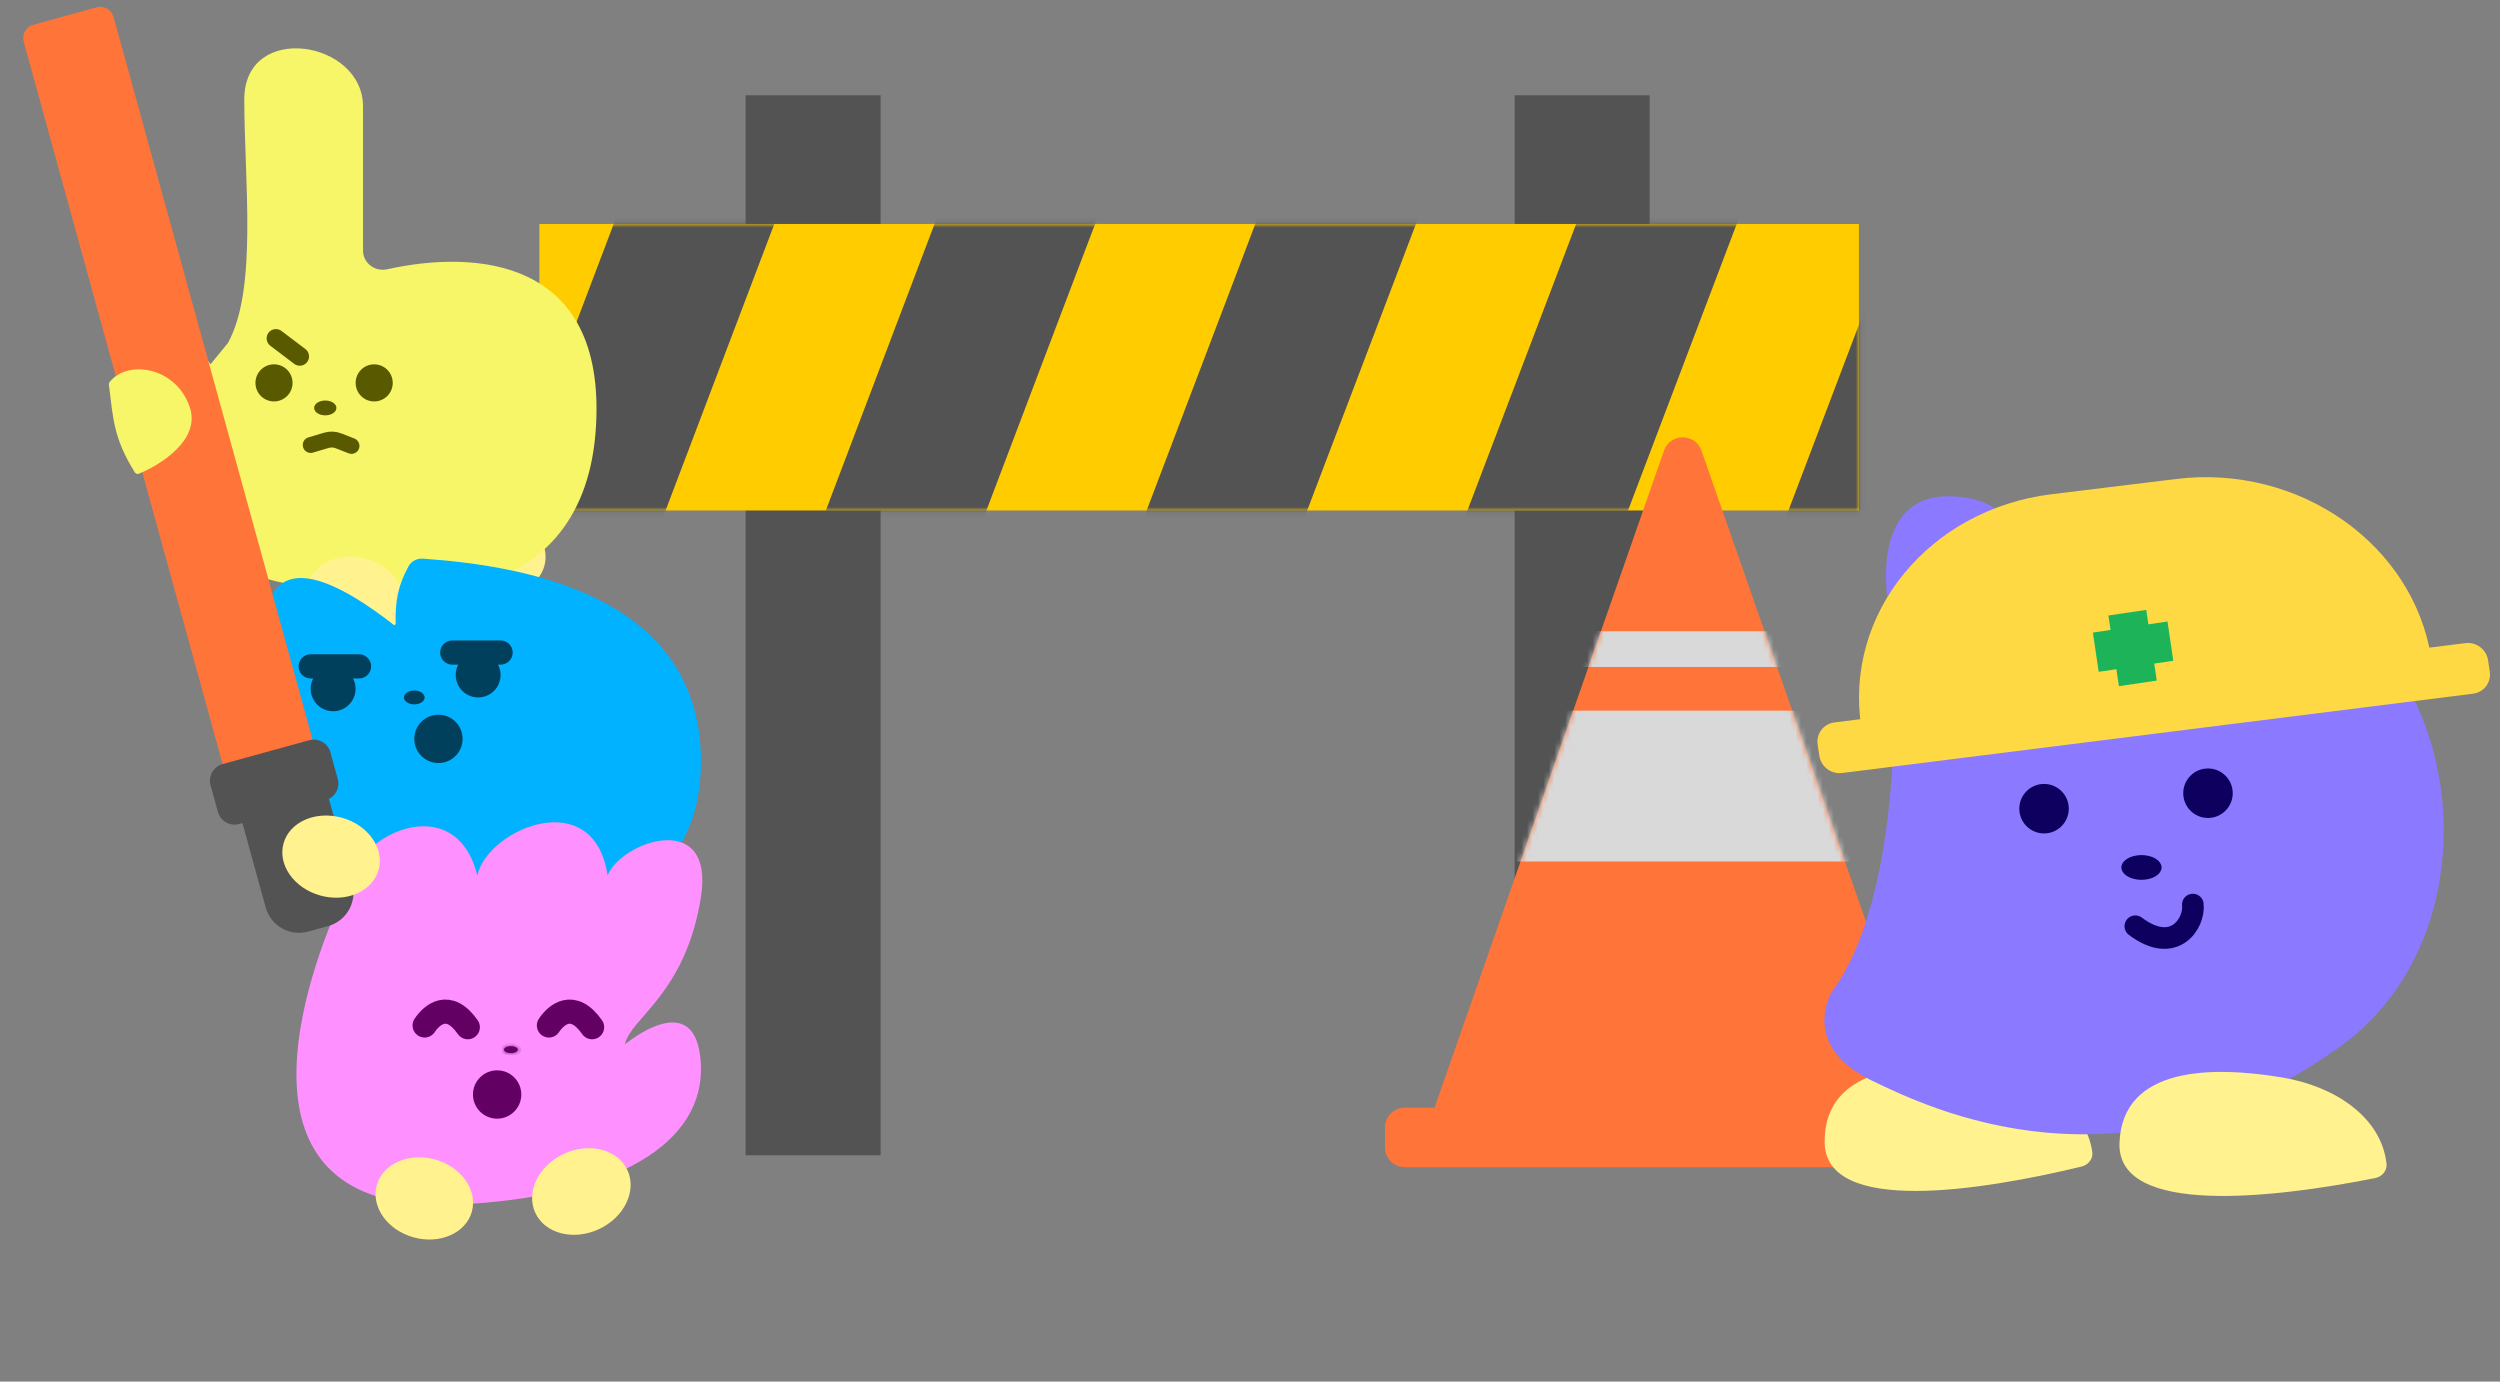 <svg width="456" height="252" viewBox="0 0 456 252" fill="none" xmlns="http://www.w3.org/2000/svg">
<rect x="0" y="0" width="456" height="252" fill="#808080" stroke="none"/>
<path d="M160.621 17.379H136V210.724H160.621V17.379Z" fill="#535353"/>
<path d="M300.892 17.379H276.271V210.724H300.892V17.379Z" fill="#535353"/>
<path d="M339.068 40.853H98.38V93.112H339.068V40.853Z" fill="#FFCC00"/>
<mask id="mask0_2112_17573" style="mask-type:alpha" maskUnits="userSpaceOnUse" x="98" y="40" width="242" height="54">
<path d="M339.068 40.853H98.38V93.112H339.068V40.853Z" fill="#FFCC00"/>
</mask>
<g mask="url(#mask0_2112_17573)">
<path d="M179.99 -61.313L154.387 -71.026L80.676 123.256L106.279 132.97L179.99 -61.313Z" fill="#535353"/>
<path d="M238.507 -61.313L212.904 -71.026L139.194 123.256L164.797 132.97L238.507 -61.313Z" fill="#535353"/>
<path d="M297.023 -61.313L271.42 -71.026L197.709 123.256L223.312 132.97L297.023 -61.313Z" fill="#535353"/>
<path d="M99.671 22.451L85.106 16.925L43.176 127.444L57.74 132.97L99.671 22.451Z" fill="#535353"/>
<path d="M355.54 -61.313L329.937 -71.026L256.226 123.256L281.829 132.97L355.54 -61.313Z" fill="#535353"/>
<path d="M414.092 -61.313L388.489 -71.026L314.779 123.256L340.382 132.97L414.092 -61.313Z" fill="#535353"/>
</g>
<path d="M303.513 82.203C304.643 78.967 309.22 78.967 310.349 82.203L352.284 202.289C353.106 204.643 351.359 207.104 348.866 207.104H264.996C262.503 207.104 260.757 204.643 261.578 202.289L303.513 82.203Z" fill="#FF7438"/>
<path d="M357.621 202.034H256.242C254.242 202.034 252.621 203.655 252.621 205.655V209.276C252.621 211.275 254.242 212.896 256.242 212.896H357.621C359.621 212.896 361.242 211.275 361.242 209.276V205.655C361.242 203.655 359.621 202.034 357.621 202.034Z" fill="#FF7438"/>
<mask id="mask1_2112_17573" style="mask-type:alpha" maskUnits="userSpaceOnUse" x="261" y="79" width="92" height="129">
<path d="M303.513 82.203C304.643 78.967 309.22 78.967 310.349 82.203L352.284 202.289C353.106 204.643 351.359 207.104 348.866 207.104H264.996C262.503 207.104 260.757 204.643 261.578 202.289L303.513 82.203Z" fill="#FF7438"/>
</mask>
<g mask="url(#mask1_2112_17573)">
<path d="M344.586 129.621H266.379V157.138H344.586V129.621Z" fill="#D9D9D9"/>
<path d="M344.586 115.138H266.379V121.655H344.586V115.138Z" fill="#D9D9D9"/>
</g>
<path d="M332.81 208.267C332.767 194.222 349.263 193.527 362.074 195.148C371.678 196.362 380.343 201.646 381.632 210.067C381.828 211.346 380.922 212.484 379.664 212.786C361.528 217.149 332.851 221.769 332.81 208.267Z" fill="#FFF28F"/>
<path d="M334.193 180.791C346.324 164.429 346.7 127.097 344.349 109.7C344.349 109.7 340.964 90.517 355.351 90.517C373.97 90.517 371.149 113.086 371.149 117.318C371.149 120.703 374.816 118.446 374.816 118.446C437.725 73.567 468.193 161.266 426.723 190.971C386.947 219.464 351.666 202.011 341.528 197.153C327.987 190.665 334.193 180.791 334.193 180.791Z" fill="#8B79FF"/>
<path d="M399.974 164.992C400.351 168.378 396.589 174.302 389.483 168.942" stroke="#0D005E" stroke-width="3.942" stroke-linecap="round"/>
<path d="M372.833 143.351C375.126 143.351 376.984 145.21 376.984 147.503C376.984 149.796 375.126 151.654 372.833 151.654C370.54 151.654 368.682 149.796 368.682 147.503C368.682 145.21 370.54 143.351 372.833 143.351Z" fill="#0D005E" stroke="#0D005E" stroke-width="0.724"/>
<path d="M402.736 140.53C405.029 140.53 406.888 142.389 406.888 144.681C406.888 146.974 405.029 148.833 402.736 148.833C400.443 148.833 398.585 146.974 398.585 144.681C398.585 142.389 400.443 140.53 402.736 140.53Z" fill="#0D005E" stroke="#0D005E" stroke-width="0.724"/>
<path d="M390.604 156.328C391.561 156.328 392.411 156.568 393.009 156.936C393.612 157.307 393.91 157.772 393.91 158.223C393.91 158.673 393.612 159.138 393.009 159.51C392.411 159.878 391.561 160.117 390.604 160.117C389.648 160.117 388.799 159.878 388.201 159.51C387.598 159.138 387.3 158.673 387.3 158.223C387.3 157.772 387.598 157.307 388.201 156.936C388.799 156.568 389.648 156.328 390.604 156.328Z" fill="#0D005E" stroke="#0D005E" stroke-width="0.724"/>
<path d="M386.593 208.463C387.122 194.428 403.632 194.406 416.367 196.547C425.914 198.152 434.356 203.783 435.301 212.25C435.444 213.536 434.494 214.635 433.224 214.886C414.926 218.506 386.084 221.956 386.593 208.463Z" fill="#FFF28F"/>
<path d="M449.69 117.305L334.592 131.773C332.608 132.023 331.242 133.828 331.541 135.805L331.853 137.87C332.152 139.847 334.003 141.248 335.987 140.999L451.084 126.53C453.068 126.281 454.434 124.476 454.135 122.499L453.823 120.434C453.525 118.456 451.674 117.056 449.69 117.305Z" fill="#FFD943"/>
<path d="M339.516 132.768C336.256 111.969 351.804 92.885 374.246 90.141L396.93 87.369C419.371 84.625 440.207 99.263 443.468 120.062C443.485 120.166 443.407 120.261 443.295 120.275L339.749 132.931C339.637 132.945 339.533 132.872 339.516 132.768Z" fill="#FFD943"/>
<path d="M391.869 113.876L395.349 113.36L396.412 120.523L392.933 121.039L393.392 124.134L386.485 125.159L386.025 122.064L382.802 122.543L381.739 115.379L384.963 114.901L384.572 112.266L391.478 111.241L391.869 113.876Z" fill="#1DB459"/>
<path d="M88.643 107.921C93.432 109.256 98.199 107.161 99.291 103.242C100.382 99.324 97.385 95.066 92.596 93.732C87.807 92.398 83.04 94.493 81.948 98.411C80.857 102.329 83.854 106.587 88.643 107.921Z" fill="#FFF28F"/>
<path d="M50.511 106.064C30.008 101.292 34.612 90.08 24.867 82.499C12.684 73.024 29.608 54.258 38.407 66.44L41.593 62.534C47.018 52.619 44.559 33.032 44.559 18.12C44.559 3.908 66.216 7.293 66.216 19.436V45.721C66.216 47.99 68.406 49.609 70.621 49.117C86.705 45.545 110.444 47.02 108.716 77.639C106.821 111.208 74.676 111.688 50.511 106.064Z" fill="#F7F669"/>
<path d="M62.823 116.108C67.612 117.442 72.379 115.347 73.471 111.429C74.562 107.511 71.565 103.253 66.776 101.919C61.987 100.584 57.22 102.679 56.128 106.598C55.036 110.516 58.034 114.774 62.823 116.108Z" fill="#FFF28F"/>
<path d="M48.11 114.252C43.702 155.544 56.981 163.079 60.579 164.707C75.947 171.667 128.141 176.596 127.852 138.61C127.627 109.114 96.955 103.276 77.137 101.897C76.05 101.822 75.009 102.37 74.496 103.331C72.666 106.756 72.026 109.39 72.177 114.252C50.403 97.144 48.636 109.322 48.11 114.252Z" fill="#00B2FF"/>
<path d="M83.116 219.73C112.629 218.366 128.645 208.429 127.833 193.968C127.023 179.508 113.979 190.505 113.979 190.505C114.97 185.684 125.001 181.373 127.834 163.74C130.459 147.403 113.262 153.492 110.83 159.675C108.311 142.957 88.954 151.186 87.063 159.675C83.116 143.587 64.228 151.774 62.339 163.74C53.837 182.633 42.311 221.616 83.116 219.73Z" fill="#FE90FF"/>
<path d="M100.124 187.042C101.384 185.153 104.47 182.319 107.996 187.358" stroke="#620063" stroke-width="4.408" stroke-linecap="round"/>
<path d="M77.453 187.042C78.712 185.153 81.799 182.319 85.325 187.358" stroke="#620063" stroke-width="4.408" stroke-linecap="round"/>
<path d="M93.197 192.079C93.893 192.079 94.457 191.797 94.457 191.449C94.457 191.101 93.893 190.819 93.197 190.819C92.501 190.819 91.938 191.101 91.938 191.449C91.938 191.797 92.501 192.079 93.197 192.079Z" fill="#620063"/>
<mask id="mask2_2112_17573" style="mask-type:luminance" maskUnits="userSpaceOnUse" x="91" y="190" width="4" height="3">
<path d="M93.197 192.079C93.893 192.079 94.457 191.797 94.457 191.449C94.457 191.101 93.893 190.819 93.197 190.819C92.501 190.819 91.938 191.101 91.938 191.449C91.938 191.797 92.501 192.079 93.197 192.079Z" fill="white"/>
</mask>
<g mask="url(#mask2_2112_17573)">
<path d="M94.456 191.449H93.827C93.827 191.356 93.867 191.299 93.877 191.287C93.883 191.28 93.867 191.301 93.806 191.331C93.683 191.393 93.468 191.449 93.197 191.449V192.079V192.709C93.621 192.709 94.036 192.624 94.369 192.458C94.664 192.311 95.086 191.99 95.086 191.449H94.456ZM93.197 192.079V191.449C92.925 191.449 92.711 191.393 92.588 191.331C92.526 191.301 92.51 191.28 92.517 191.287C92.527 191.299 92.567 191.356 92.567 191.449H91.938H91.308C91.308 191.99 91.73 192.311 92.025 192.458C92.357 192.624 92.772 192.709 93.197 192.709V192.079ZM91.938 191.449H92.567C92.567 191.543 92.527 191.6 92.517 191.611C92.51 191.618 92.526 191.598 92.588 191.567C92.711 191.505 92.925 191.449 93.197 191.449V190.82V190.19C92.772 190.19 92.357 190.274 92.025 190.441C91.73 190.588 91.308 190.908 91.308 191.449H91.938ZM93.197 190.82V191.449C93.468 191.449 93.683 191.505 93.806 191.567C93.867 191.598 93.883 191.618 93.877 191.611C93.867 191.6 93.827 191.543 93.827 191.449H94.456H95.086C95.086 190.908 94.664 190.588 94.369 190.441C94.036 190.274 93.621 190.19 93.197 190.19V190.82Z" fill="#620063"/>
</g>
<path d="M75.419 225.688C80.208 227.022 84.975 224.927 86.066 221.009C87.158 217.091 84.16 212.833 79.371 211.499C74.582 210.165 69.815 212.259 68.724 216.178C67.632 220.096 70.63 224.354 75.419 225.688Z" fill="#FFF28F"/>
<path d="M109.231 224.204C113.87 222.052 116.203 217.23 114.442 213.435C112.681 209.64 107.493 208.308 102.855 210.46C98.216 212.612 95.883 217.434 97.644 221.229C99.405 225.024 104.593 226.356 109.231 224.204Z" fill="#FFF28F"/>
<path d="M60.763 129.732C63.024 129.732 64.857 127.899 64.857 125.639C64.857 123.378 63.024 121.545 60.763 121.545C58.503 121.545 56.67 123.378 56.67 125.639C56.67 127.899 58.503 129.732 60.763 129.732Z" fill="#00405C"/>
<path d="M87.214 126.898C89.301 126.898 90.993 125.206 90.993 123.119C90.993 121.033 89.301 119.341 87.214 119.341C85.127 119.341 83.436 121.033 83.436 123.119C83.436 125.206 85.127 126.898 87.214 126.898Z" fill="#00405C" stroke="#00405C" stroke-width="0.63"/>
<path d="M56.67 121.545C57.929 121.545 61.456 121.545 65.487 121.545" stroke="#00405C" stroke-width="4.408" stroke-linecap="round"/>
<path d="M82.49 119.026C83.749 119.026 87.277 119.026 91.307 119.026" stroke="#00405C" stroke-width="4.408" stroke-linecap="round"/>
<path d="M75.563 126.268C76.032 126.268 76.441 126.396 76.725 126.585C77.01 126.775 77.138 127.003 77.138 127.213C77.138 127.423 77.01 127.651 76.725 127.842C76.441 128.031 76.032 128.158 75.563 128.158C75.096 128.158 74.686 128.031 74.403 127.842C74.117 127.651 73.988 127.423 73.988 127.213C73.988 127.003 74.117 126.775 74.403 126.585C74.686 126.396 75.096 126.268 75.563 126.268Z" fill="#00405C" stroke="#00405C" stroke-width="0.63"/>
<path d="M59.33 73.392C59.833 73.392 60.274 73.528 60.578 73.731C60.885 73.936 61.022 74.181 61.022 74.407C61.022 74.632 60.885 74.877 60.578 75.082C60.274 75.285 59.833 75.422 59.33 75.422C58.827 75.422 58.387 75.285 58.082 75.082C57.775 74.877 57.639 74.632 57.639 74.407C57.639 74.181 57.775 73.936 58.082 73.731C58.387 73.528 58.827 73.392 59.33 73.392Z" fill="#595900" stroke="#595900" stroke-width="0.677"/>
<path d="M49.978 72.884C51.66 72.884 53.024 71.521 53.024 69.839C53.024 68.157 51.66 66.793 49.978 66.793C48.296 66.793 46.933 68.157 46.933 69.839C46.933 71.521 48.296 72.884 49.978 72.884Z" fill="#595900" stroke="#595900" stroke-width="0.677"/>
<path d="M68.252 72.884C69.934 72.884 71.297 71.521 71.297 69.839C71.297 68.157 69.934 66.793 68.252 66.793C66.57 66.793 65.206 68.157 65.206 69.839C65.206 71.521 66.57 72.884 68.252 72.884Z" fill="#595900" stroke="#595900" stroke-width="0.677"/>
<path d="M56.67 81.165L59.538 80.312C60.26 80.097 61.033 80.129 61.734 80.404L64.115 81.334" stroke="#595900" stroke-width="2.897" stroke-linecap="round"/>
<path d="M50.327 61.717L54.676 65.013" stroke="#595900" stroke-width="3.384" stroke-linecap="round"/>
<path d="M90.677 203.73C92.938 203.73 94.771 201.897 94.771 199.636C94.771 197.375 92.938 195.543 90.677 195.543C88.417 195.543 86.584 197.375 86.584 199.636C86.584 201.897 88.417 203.73 90.677 203.73Z" fill="#620063" stroke="#620063" stroke-width="0.63"/>
<path d="M79.971 138.863C82.232 138.863 84.065 137.031 84.065 134.77C84.065 132.509 82.232 130.677 79.971 130.677C77.711 130.677 75.878 132.509 75.878 134.77C75.878 137.031 77.711 138.863 79.971 138.863Z" fill="#00405C" stroke="#00405C" stroke-width="0.63"/>
<path d="M17.621 1.337L6.085 4.514C4.744 4.884 3.956 6.27 4.325 7.612L42.948 147.867C43.318 149.208 44.705 149.996 46.046 149.627L57.582 146.45C58.923 146.081 59.711 144.694 59.342 143.353L20.718 3.097C20.349 1.756 18.962 0.968 17.621 1.337Z" fill="#FF7438"/>
<path d="M56.394 135.02L40.608 139.367C38.931 139.829 37.947 141.563 38.408 143.239L39.746 148.097C40.208 149.773 41.941 150.758 43.618 150.296L59.404 145.949C61.081 145.487 62.066 143.754 61.604 142.077L60.266 137.22C59.804 135.543 58.071 134.558 56.394 135.02Z" fill="#535353"/>
<path d="M43.445 147.304L59.232 142.957L64.248 161.172C65.171 164.526 63.201 167.993 59.848 168.916L56.205 169.919C52.852 170.842 49.385 168.873 48.461 165.519L43.445 147.304Z" fill="#535353"/>
<path d="M58.414 163.341C63.203 164.675 67.97 162.58 69.061 158.662C70.153 154.744 67.156 150.486 62.367 149.152C57.578 147.818 52.81 149.912 51.719 153.831C50.627 157.749 53.625 162.007 58.414 163.341Z" fill="#FFF28F"/>
<path d="M24.591 86.157C20.702 79.933 20.642 76.34 19.86 70.151C19.841 69.994 19.88 69.831 19.978 69.706C23.256 65.536 32.148 66.871 34.629 74.313C36.568 80.132 29.523 84.667 25.342 86.403C25.066 86.518 24.75 86.411 24.591 86.157Z" fill="#F7F669"/>
</svg>

